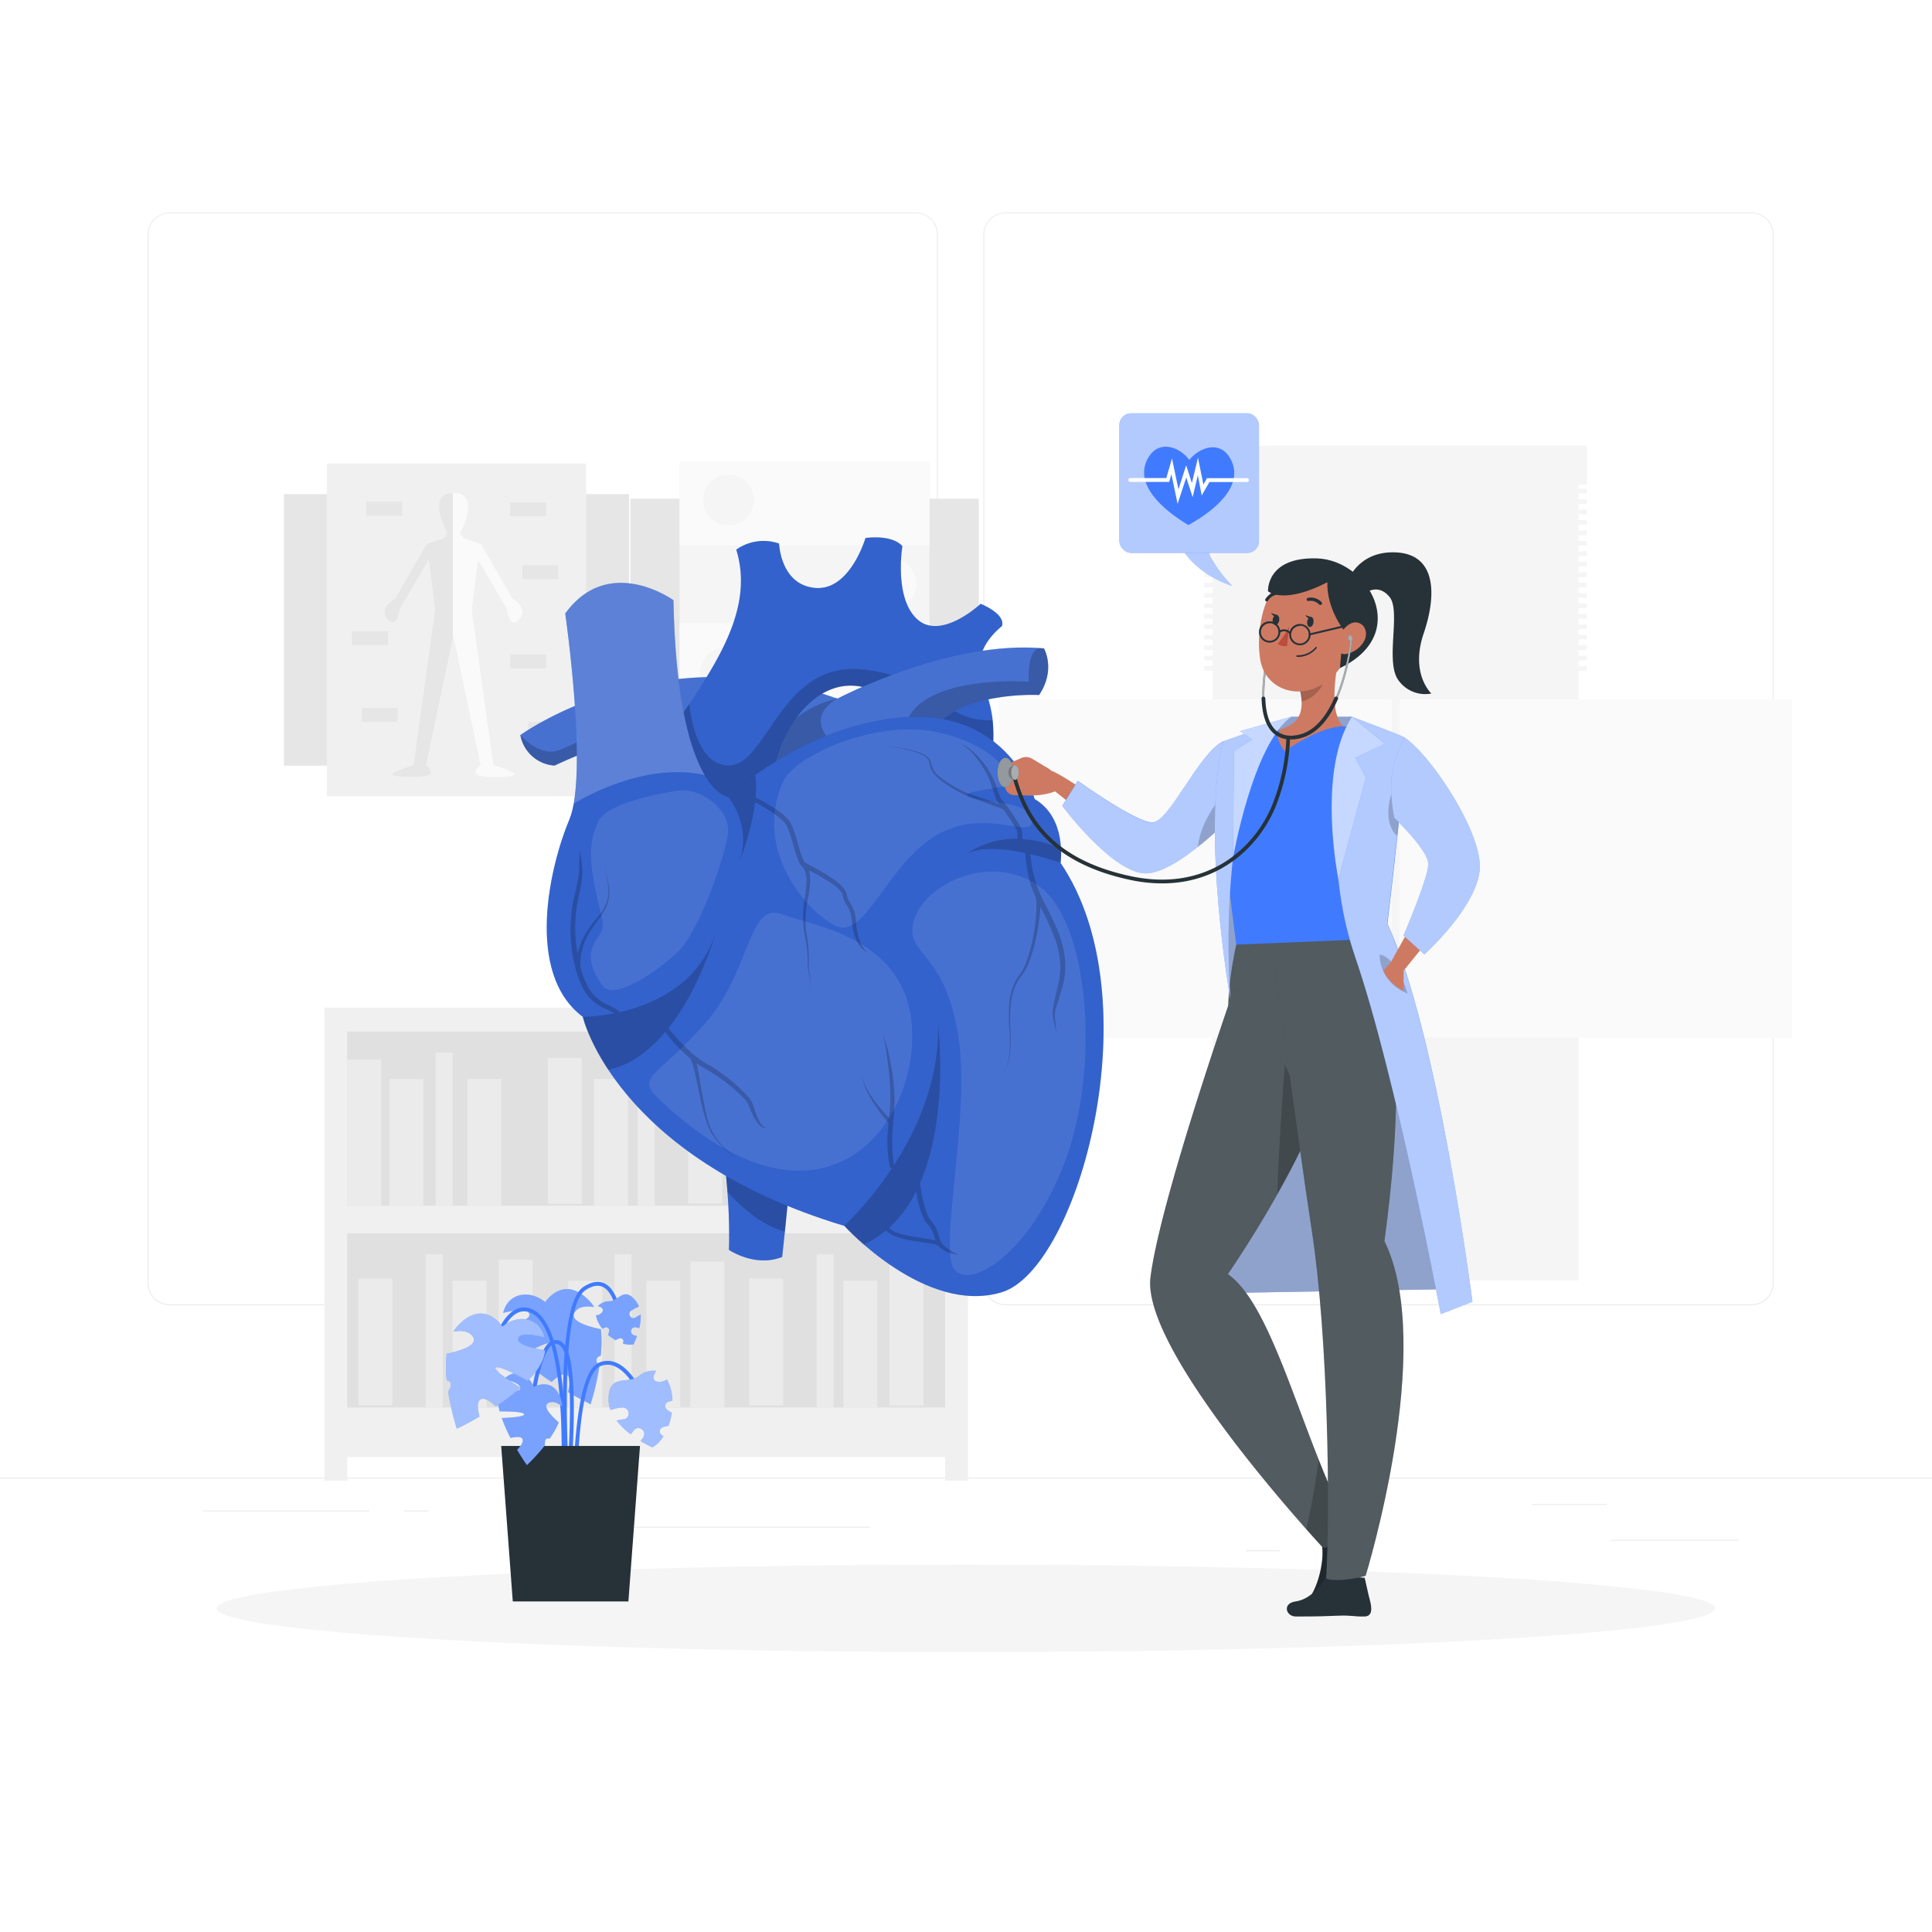 <svg class="animated" id="freepik_stories-cardiologist" xmlns="http://www.w3.org/2000/svg" viewBox="0 0 500 500" version="1.1" xmlns:xlink="http://www.w3.org/1999/xlink" xmlns:svgjs="http://svgjs.com/svgjs"><style>svg#freepik_stories-cardiologist:not(.animated) .animable {opacity: 0;}svg#freepik_stories-cardiologist.animated #freepik--background-complete--inject-176 {animation: 1s 1 forwards cubic-bezier(.36,-0.01,.5,1.38) lightSpeedRight;animation-delay: 0s;}svg#freepik_stories-cardiologist.animated #freepik--Shadow--inject-176 {animation: 1s 1 forwards cubic-bezier(.36,-0.01,.5,1.38) slideDown;animation-delay: 0s;}svg#freepik_stories-cardiologist.animated #freepik--Plant--inject-176 {animation: 1s 1 forwards cubic-bezier(.36,-0.01,.5,1.38) slideUp;animation-delay: 0s;}svg#freepik_stories-cardiologist.animated #freepik--Heart--inject-176 {animation: 1s 1 forwards cubic-bezier(.36,-0.01,.5,1.38) lightSpeedLeft;animation-delay: 0s;}svg#freepik_stories-cardiologist.animated #freepik--speech-bubble--inject-176 {animation: 1s 1 forwards cubic-bezier(.36,-0.01,.5,1.38) fadeIn;animation-delay: 0s;}svg#freepik_stories-cardiologist.animated #freepik--Character--inject-176 {animation: 1s 1 forwards cubic-bezier(.36,-0.01,.5,1.38) zoomOut;animation-delay: 0s;}            @keyframes lightSpeedRight {              from {                transform: translate3d(50%, 0, 0) skewX(-20deg);                opacity: 0;              }              60% {                transform: skewX(10deg);                opacity: 1;              }              80% {                transform: skewX(-2deg);              }              to {                opacity: 1;                transform: translate3d(0, 0, 0);              }            }                    @keyframes slideDown {                0% {                    opacity: 0;                    transform: translateY(-30px);                }                100% {                    opacity: 1;                    transform: translateY(0);                }            }                    @keyframes slideUp {                0% {                    opacity: 0;                    transform: translateY(30px);                }                100% {                    opacity: 1;                    transform: inherit;                }            }                    @keyframes lightSpeedLeft {              from {                transform: translate3d(-50%, 0, 0) skewX(20deg);                opacity: 0;              }              60% {                transform: skewX(-10deg);                opacity: 1;              }              80% {                transform: skewX(2deg);              }              to {                opacity: 1;                transform: translate3d(0, 0, 0);              }            }                    @keyframes fadeIn {                0% {                    opacity: 0;                }                100% {                    opacity: 1;                }            }                    @keyframes zoomOut {                0% {                    opacity: 0;                    transform: scale(1.5);                }                100% {                    opacity: 1;                    transform: scale(1);                }            }        </style><g id="freepik--background-complete--inject-176" style="transform-origin: 250px 228.23px 0px;" class="animable"><rect y="382.4" width="500" height="0.25" style="fill: rgb(235, 235, 235); transform-origin: 250px 382.525px 0px;" id="el5r3c6gfy4lx" class="animable"></rect><rect x="416.78" y="398.49" width="33.12" height="0.25" style="fill: rgb(235, 235, 235); transform-origin: 433.34px 398.615px 0px;" id="eleeqmtawre4b" class="animable"></rect><rect x="322.53" y="401.21" width="8.69" height="0.25" style="fill: rgb(235, 235, 235); transform-origin: 326.875px 401.335px 0px;" id="eltrf4pjzh40q" class="animable"></rect><rect x="396.59" y="389.21" width="19.19" height="0.25" style="fill: rgb(235, 235, 235); transform-origin: 406.185px 389.335px 0px;" id="el5h8y7o09sp8" class="animable"></rect><rect x="52.46" y="390.89" width="43.19" height="0.25" style="fill: rgb(235, 235, 235); transform-origin: 74.055px 391.015px 0px;" id="elmutkpvmrd7" class="animable"></rect><rect x="104.56" y="390.89" width="6.33" height="0.25" style="fill: rgb(235, 235, 235); transform-origin: 107.725px 391.015px 0px;" id="el1biselujxsz" class="animable"></rect><rect x="131.47" y="395.11" width="93.68" height="0.25" style="fill: rgb(235, 235, 235); transform-origin: 178.31px 395.235px 0px;" id="elg871t7fnrx" class="animable"></rect><path d="M237,337.8H43.91a5.71,5.71,0,0,1-5.7-5.71V60.66A5.71,5.71,0,0,1,43.91,55H237a5.71,5.71,0,0,1,5.71,5.71V332.09A5.71,5.71,0,0,1,237,337.8ZM43.91,55.2a5.46,5.46,0,0,0-5.45,5.46V332.09a5.46,5.46,0,0,0,5.45,5.46H237a5.47,5.47,0,0,0,5.46-5.46V60.66A5.47,5.47,0,0,0,237,55.2Z" style="fill: rgb(235, 235, 235); transform-origin: 140.46px 196.4px 0px;" id="elogyx6g62g1" class="animable"></path><path d="M453.31,337.8H260.21a5.72,5.72,0,0,1-5.71-5.71V60.66A5.72,5.72,0,0,1,260.21,55h193.1A5.71,5.71,0,0,1,459,60.66V332.09A5.71,5.71,0,0,1,453.31,337.8ZM260.21,55.2a5.47,5.47,0,0,0-5.46,5.46V332.09a5.47,5.47,0,0,0,5.46,5.46h193.1a5.47,5.47,0,0,0,5.46-5.46V60.66a5.47,5.47,0,0,0-5.46-5.46Z" style="fill: rgb(235, 235, 235); transform-origin: 356.75px 196.4px 0px;" id="ellokrg92ug3" class="animable"></path><g id="el91gdx8cwiwv"><rect x="73.48" y="127.87" width="89.31" height="70.29" style="fill: rgb(230, 230, 230); transform-origin: 118.135px 163.015px 0px; transform: rotate(90deg);" class="animable"></rect></g><rect x="84.59" y="119.96" width="67.09" height="86.1" style="fill: rgb(240, 240, 240); transform-origin: 118.135px 163.01px 0px;" id="elu8z0agko44n" class="animable"></rect><path d="M134.39,160.33c-2.6,2.87-3.25-2.84-3.25-2.84l-7.43-12.63-1.62,13L127.68,198s5.12,1.52,5.45,2.39-8.77,1.09-9.75,0,1-2.39,1-2.39l-7-33.22-.11.53L110.28,198s2,1.3,1,2.39-10.07.85-9.74,0S107,198,107,198l5.59-40.18-1.61-13-7.43,12.63s-.65,5.71-3.25,2.84,2-5.47,2-5.47l8.08-14,4.46-1.55,1-1.24s-5.73-10.27,1.48-10.47h.21c7.21.2,1.49,10.47,1.49,10.47l1,1.24,4.46,1.55,8.08,14S137,157.46,134.39,160.33Z" style="fill: rgb(250, 250, 250); transform-origin: 117.358px 164.344px 0px;" id="elk24fqoebglf" class="animable"></path><path d="M117.21,127.58v37.74L110.28,198s2,1.3,1,2.39-10.07.85-9.74,0S107,198,107,198l5.59-40.18-1.61-13-7.43,12.63s-.65,5.71-3.25,2.84,2-5.47,2-5.47l8.08-14,4.46-1.55,1-1.24S110,127.78,117.21,127.58Z" style="fill: rgb(230, 230, 230); transform-origin: 108.357px 164.35px 0px;" id="elb12x4iu8m3k" class="animable"></path><rect x="132.04" y="129.99" width="9.29" height="3.62" style="fill: rgb(230, 230, 230); transform-origin: 136.685px 131.8px 0px;" id="elf490danke4w" class="animable"></rect><rect x="135.19" y="146.26" width="9.29" height="3.62" style="fill: rgb(230, 230, 230); transform-origin: 139.835px 148.07px 0px;" id="elmaqhjuwdfr" class="animable"></rect><rect x="91.09" y="163.35" width="9.29" height="3.62" style="fill: rgb(230, 230, 230); transform-origin: 95.735px 165.16px 0px;" id="elb5s2ac0b0me" class="animable"></rect><rect x="94.8" y="129.85" width="9.29" height="3.62" style="fill: rgb(230, 230, 230); transform-origin: 99.445px 131.66px 0px;" id="elyfd0edgu5eh" class="animable"></rect><rect x="132.04" y="169.35" width="9.29" height="3.62" style="fill: rgb(230, 230, 230); transform-origin: 136.685px 171.16px 0px;" id="elr39494dpe98" class="animable"></rect><rect x="93.64" y="183.2" width="9.29" height="3.62" style="fill: rgb(230, 230, 230); transform-origin: 98.285px 185.01px 0px;" id="elceuyqnidhnj" class="animable"></rect><rect x="136.69" y="186.82" width="9.29" height="3.62" style="fill: rgb(230, 230, 230); transform-origin: 141.335px 188.63px 0px;" id="el1kr8fqd59gy" class="animable"></rect><g id="elh35kue6wel4"><rect x="163.15" y="129.07" width="90.15" height="67.89" style="fill: rgb(230, 230, 230); transform-origin: 208.225px 163.015px 0px; transform: rotate(-90deg);" class="animable"></rect></g><rect x="175.88" y="119.54" width="64.68" height="86.95" style="fill: rgb(245, 245, 245); transform-origin: 208.22px 163.015px 0px;" id="el1z6rr2v32us" class="animable"></rect><rect x="175.88" y="119.54" width="64.68" height="21.61" style="fill: rgb(250, 250, 250); transform-origin: 208.22px 130.345px 0px;" id="el3c3sewkocq2" class="animable"></rect><rect x="175.88" y="161.14" width="64.68" height="23.76" style="fill: rgb(250, 250, 250); transform-origin: 208.22px 173.02px 0px;" id="eliegjxbj34k" class="animable"></rect><path d="M182,129.38a6.55,6.55,0,1,0,6.55-6.54A6.55,6.55,0,0,0,182,129.38Z" style="fill: rgb(245, 245, 245); transform-origin: 188.55px 129.39px 0px;" id="elor55gbwg37a" class="animable"></path><circle cx="230.6" cy="151" r="6.55" style="fill: rgb(250, 250, 250); transform-origin: 230.6px 151px 0px;" id="el38fkw72xffw" class="animable"></circle><circle cx="187.72" cy="174.09" r="6.55" style="fill: rgb(245, 245, 245); transform-origin: 187.72px 174.09px 0px;" id="el3q3bo0nppua" class="animable"></circle><circle cx="229.82" cy="195.71" r="6.55" style="fill: rgb(250, 250, 250); transform-origin: 229.82px 195.71px 0px;" id="eliw1d6i5y8p" class="animable"></circle><rect x="313.85" y="118.13" width="94.67" height="213.27" style="fill: rgb(245, 245, 245); transform-origin: 361.185px 224.765px 0px;" id="elz8wqkcmdq4r" class="animable"></rect><g id="eloynqkjz6qgc"><rect x="258.54" y="181.01" width="205.27" height="87.53" style="fill: rgb(250, 250, 250); transform-origin: 361.175px 224.775px 0px; transform: rotate(90deg);" class="animable"></rect></g><rect x="360.18" y="121.11" width="2.01" height="208.3" style="fill: rgb(245, 245, 245); transform-origin: 361.185px 225.26px 0px;" id="elj067qteiyc" class="animable"></rect><rect x="311.66" y="115.36" width="99.04" height="10.04" style="fill: rgb(245, 245, 245); transform-origin: 361.18px 120.38px 0px;" id="elygh8gbfeb0l" class="animable"></rect><rect x="311.66" y="126.51" width="99.04" height="1.19" style="fill: rgb(245, 245, 245); transform-origin: 361.18px 127.105px 0px;" id="els3o0ha42xpe" class="animable"></rect><rect x="311.66" y="129.21" width="99.04" height="1.19" style="fill: rgb(245, 245, 245); transform-origin: 361.18px 129.805px 0px;" id="el9khjdu61qy6" class="animable"></rect><rect x="311.66" y="131.91" width="99.04" height="1.19" style="fill: rgb(245, 245, 245); transform-origin: 361.18px 132.505px 0px;" id="elzb2jh7is1z" class="animable"></rect><rect x="311.66" y="134.61" width="99.04" height="1.19" style="fill: rgb(245, 245, 245); transform-origin: 361.18px 135.205px 0px;" id="elj7shznx8z7o" class="animable"></rect><rect x="311.66" y="137.31" width="99.04" height="1.19" style="fill: rgb(245, 245, 245); transform-origin: 361.18px 137.905px 0px;" id="el614s5jqeqvr" class="animable"></rect><rect x="311.66" y="140.01" width="99.04" height="1.19" style="fill: rgb(245, 245, 245); transform-origin: 361.18px 140.605px 0px;" id="eljvnrg8c6myl" class="animable"></rect><rect x="311.66" y="142.71" width="99.04" height="1.19" style="fill: rgb(245, 245, 245); transform-origin: 361.18px 143.305px 0px;" id="el86d7hhkodwk" class="animable"></rect><rect x="311.66" y="145.41" width="99.04" height="1.19" style="fill: rgb(245, 245, 245); transform-origin: 361.18px 146.005px 0px;" id="elf9ew6f8uowd" class="animable"></rect><rect x="311.66" y="148.11" width="99.04" height="1.19" style="fill: rgb(245, 245, 245); transform-origin: 361.18px 148.705px 0px;" id="el71lt6n1vvev" class="animable"></rect><rect x="311.66" y="150.81" width="99.04" height="1.19" style="fill: rgb(245, 245, 245); transform-origin: 361.18px 151.405px 0px;" id="el7e64szjqs7h" class="animable"></rect><rect x="311.66" y="153.51" width="99.04" height="1.19" style="fill: rgb(245, 245, 245); transform-origin: 361.18px 154.105px 0px;" id="eleuzm39pqq0m" class="animable"></rect><rect x="311.66" y="156.21" width="99.04" height="1.19" style="fill: rgb(245, 245, 245); transform-origin: 361.18px 156.805px 0px;" id="elir49krv87m9" class="animable"></rect><rect x="311.66" y="158.91" width="99.04" height="1.19" style="fill: rgb(245, 245, 245); transform-origin: 361.18px 159.505px 0px;" id="elnnmvplyqukm" class="animable"></rect><rect x="311.66" y="161.61" width="99.04" height="1.19" style="fill: rgb(245, 245, 245); transform-origin: 361.18px 162.205px 0px;" id="elbwmflrx8wcb" class="animable"></rect><rect x="311.66" y="164.31" width="99.04" height="1.19" style="fill: rgb(245, 245, 245); transform-origin: 361.18px 164.905px 0px;" id="elxhes0pih3r7" class="animable"></rect><rect x="311.66" y="167.01" width="99.04" height="1.19" style="fill: rgb(245, 245, 245); transform-origin: 361.18px 167.605px 0px;" id="el7nxxkdrffc5" class="animable"></rect><rect x="311.66" y="169.71" width="99.04" height="1.19" style="fill: rgb(245, 245, 245); transform-origin: 361.18px 170.305px 0px;" id="elgam98dfsdkh" class="animable"></rect><rect x="311.66" y="172.41" width="99.04" height="1.19" style="fill: rgb(245, 245, 245); transform-origin: 361.18px 173.005px 0px;" id="el23d1x0cssavh" class="animable"></rect><polygon points="83.97 260.77 83.97 383.2 89.85 383.2 89.85 377.08 244.6 377.08 244.6 383.2 250.49 383.2 250.49 260.77 83.97 260.77" style="fill: rgb(240, 240, 240); transform-origin: 167.23px 321.985px 0px;" id="elgbuh0nggo1q" class="animable"></polygon><g id="elhkwdtapmjsb"><rect x="89.85" y="266.96" width="154.75" height="45.09" style="fill: rgb(224, 224, 224); transform-origin: 167.225px 289.505px 0px; transform: rotate(180deg);" class="animable"></rect></g><g id="el9kl4x7dv27p"><rect x="235.81" y="274.26" width="8.79" height="37.79" style="fill: rgb(235, 235, 235); transform-origin: 240.205px 293.155px 0px; transform: rotate(180deg);" class="animable"></rect></g><g id="elc67glndct"><rect x="193.31" y="274.26" width="8.79" height="37.79" style="fill: rgb(235, 235, 235); transform-origin: 197.705px 293.155px 0px; transform: rotate(180deg);" class="animable"></rect></g><g id="el94y1hz46hwp"><rect x="141.78" y="273.79" width="8.79" height="37.79" style="fill: rgb(235, 235, 235); transform-origin: 146.175px 292.685px 0px; transform: rotate(-170.22deg);" class="animable"></rect></g><g id="ellv771co1yq"><rect x="224.92" y="279.24" width="8.79" height="32.81" style="fill: rgb(235, 235, 235); transform-origin: 229.315px 295.645px 0px; transform: rotate(180deg);" class="animable"></rect></g><g id="ely3lykragpe"><rect x="204.71" y="279.24" width="8.79" height="32.81" style="fill: rgb(235, 235, 235); transform-origin: 209.105px 295.645px 0px; transform: rotate(180deg);" class="animable"></rect></g><g id="el60agwnnamjb"><rect x="153.71" y="279.24" width="8.79" height="32.81" style="fill: rgb(235, 235, 235); transform-origin: 158.105px 295.645px 0px; transform: rotate(180deg);" class="animable"></rect></g><g id="elxhtazl0e7g"><rect x="178.1" y="278.68" width="8.79" height="32.81" style="fill: rgb(235, 235, 235); transform-origin: 182.495px 295.085px 0px; transform: rotate(-167.47deg);" class="animable"></rect></g><g id="elisagzp7jcl"><rect x="217.32" y="272.39" width="4.4" height="39.67" style="fill: rgb(235, 235, 235); transform-origin: 219.52px 292.225px 0px; transform: rotate(180deg);" class="animable"></rect></g><g id="elg2ism6o9cue"><rect x="165.03" y="272.39" width="4.4" height="39.67" style="fill: rgb(235, 235, 235); transform-origin: 167.23px 292.225px 0px; transform: rotate(180deg);" class="animable"></rect></g><rect x="89.85" y="274.26" width="8.79" height="37.79" style="fill: rgb(235, 235, 235); transform-origin: 94.245px 293.155px 0px;" id="elurx4ni2l82q" class="animable"></rect><rect x="100.75" y="279.24" width="8.79" height="32.81" style="fill: rgb(235, 235, 235); transform-origin: 105.145px 295.645px 0px;" id="el4xznbkakuqr" class="animable"></rect><rect x="120.95" y="279.24" width="8.79" height="32.81" style="fill: rgb(235, 235, 235); transform-origin: 125.345px 295.645px 0px;" id="elgetoucsp20d" class="animable"></rect><rect x="112.74" y="272.39" width="4.4" height="39.67" style="fill: rgb(235, 235, 235); transform-origin: 114.94px 292.225px 0px;" id="elq949k63f5sm" class="animable"></rect><rect x="89.85" y="319.19" width="154.75" height="45.09" style="fill: rgb(224, 224, 224); transform-origin: 167.225px 341.735px 0px;" id="el8nlvos3meh7" class="animable"></rect><rect x="178.67" y="326.49" width="8.79" height="37.79" style="fill: rgb(235, 235, 235); transform-origin: 183.065px 345.385px 0px;" id="elr0earbwsabr" class="animable"></rect><g id="eli6nopwbt2co"><rect x="230.2" y="326.02" width="8.79" height="37.79" style="fill: rgb(235, 235, 235); transform-origin: 234.595px 344.915px 0px; transform: rotate(-9.78deg);" class="animable"></rect></g><rect x="147.06" y="331.47" width="8.79" height="32.81" style="fill: rgb(235, 235, 235); transform-origin: 151.455px 347.875px 0px;" id="elux2cfrytkqq" class="animable"></rect><rect x="167.27" y="331.47" width="8.79" height="32.81" style="fill: rgb(235, 235, 235); transform-origin: 171.665px 347.875px 0px;" id="eley7qqyyr6q4" class="animable"></rect><rect x="218.27" y="331.47" width="8.79" height="32.81" style="fill: rgb(235, 235, 235); transform-origin: 222.665px 347.875px 0px;" id="el8tmlgt0swt" class="animable"></rect><g id="elp3grwhpoh59"><rect x="193.88" y="330.91" width="8.79" height="32.81" style="fill: rgb(235, 235, 235); transform-origin: 198.275px 347.315px 0px; transform: rotate(-12.53deg);" class="animable"></rect></g><rect x="159.06" y="324.62" width="4.4" height="39.67" style="fill: rgb(235, 235, 235); transform-origin: 161.26px 344.455px 0px;" id="el4hrmb36c1gr" class="animable"></rect><rect x="211.35" y="324.62" width="4.4" height="39.67" style="fill: rgb(235, 235, 235); transform-origin: 213.55px 344.455px 0px;" id="elrn24m0pqeed" class="animable"></rect><g id="elvdq866n7jh"><rect x="129.07" y="326.02" width="8.79" height="37.79" style="fill: rgb(235, 235, 235); transform-origin: 133.465px 344.915px 0px; transform: rotate(-9.78deg);" class="animable"></rect></g><rect x="117.13" y="331.47" width="8.79" height="32.81" style="fill: rgb(235, 235, 235); transform-origin: 121.525px 347.875px 0px;" id="elky4h27lf02a" class="animable"></rect><g id="elq4nzi4oec1o"><rect x="92.75" y="330.91" width="8.79" height="32.81" style="fill: rgb(235, 235, 235); transform-origin: 97.145px 347.315px 0px; transform: rotate(-12.53deg);" class="animable"></rect></g><rect x="110.21" y="324.62" width="4.4" height="39.67" style="fill: rgb(235, 235, 235); transform-origin: 112.41px 344.455px 0px;" id="elypy2ufnvfdo" class="animable"></rect></g><g id="freepik--Shadow--inject-176" style="transform-origin: 250px 416.24px 0px;" class="animable"><ellipse id="freepik--path--inject-176" cx="250" cy="416.24" rx="193.89" ry="11.32" style="fill: rgb(245, 245, 245); transform-origin: 250px 416.24px 0px;" class="animable"></ellipse></g><g id="freepik--Plant--inject-176" style="transform-origin: 144.727px 373.097px 0px;" class="animable"><path d="M137,340.17c.21,1.47-3.78,2.43-7,3,.26,2.66,2,5.36,4.49,7.88,3.09-1.74,7.49-4,8.3-3.47s-3.62,3.53-6.44,5.24a58,58,0,0,0,6.39,4.84c1.38-1.29,3-2.43,4-1.81s.73,2.63.23,4.42c3.36,1.95,5.87,3.14,5.87,3.14a67.5,67.5,0,0,0,2.24-9.53c-.16-.33-.33-.67-.49-1-.54-1.26,0-1.79.88-2a33.63,33.63,0,0,0,.06-6.87c-3.8-.8-8.42-2.27-6.69-4.55,1-1.37,3-1.53,4.94-1.18a8.61,8.61,0,0,0-.94-1.28c-6.91-7.62-11.74,0-11.74,0-4-3.35-9.66-2.44-10.88,2.79C132.46,339.21,136.78,338.35,137,340.17Z" style="fill: rgb(64, 123, 255); transform-origin: 142.839px 348.512px 0px;" id="elo5rwoxlw26k" class="animable"></path><g id="elj06wthb854f"><path d="M137,340.17c.21,1.47-3.78,2.43-7,3,.26,2.66,2,5.36,4.49,7.88,3.09-1.74,7.49-4,8.3-3.47s-3.62,3.53-6.44,5.24a58,58,0,0,0,6.39,4.84c1.38-1.29,3-2.43,4-1.81s.73,2.63.23,4.42c3.36,1.95,5.87,3.14,5.87,3.14a67.5,67.5,0,0,0,2.24-9.53c-.16-.33-.33-.67-.49-1-.54-1.26,0-1.79.88-2a33.63,33.63,0,0,0,.06-6.87c-3.8-.8-8.42-2.27-6.69-4.55,1-1.37,3-1.53,4.94-1.18a8.61,8.61,0,0,0-.94-1.28c-6.91-7.62-11.74,0-11.74,0-4-3.35-9.66-2.44-10.88,2.79C132.46,339.21,136.78,338.35,137,340.17Z" style="fill: rgb(255, 255, 255); isolation: isolate; opacity: 0.3; transform-origin: 142.839px 348.512px 0px;" class="animable"></path></g><path d="M145.66,396.15l-1-.08c0-.52,4.09-51.53-7.36-56.33a3.88,3.88,0,0,0-3.47.08c-4.13,2.15-6.12,11.08-6.14,11.18l-1-.22c.08-.38,2.1-9.48,6.65-11.84a4.85,4.85,0,0,1,4.32-.13C149.81,343.9,145.84,394,145.66,396.15Z" style="fill: rgb(64, 123, 255); transform-origin: 136.556px 367.257px 0px;" id="el8ztaek2dsp" class="animable"></path><path d="M147.11,395.05c-.21-2.3-4.88-56.27,3.86-62,2.09-1.37,4-1.67,5.55-.86,4.13,2.08,4.67,10.91,4.69,11.28l-1,.06c0-.09-.53-8.63-4.14-10.45-1.25-.63-2.78-.36-4.55.8-8.24,5.41-3.47,60.52-3.42,61.08Z" style="fill: rgb(64, 123, 255); transform-origin: 153.444px 363.397px 0px;" id="el54v65v3vi7d" class="animable"></path><path d="M148.42,399.41c-.07-1.76-1.5-43.07,6.45-46.69a5.59,5.59,0,0,1,4.73,0c5.47,2.41,8.84,12.58,9,13l-1,.31c0-.1-3.38-10.18-8.43-12.4a4.54,4.54,0,0,0-3.91,0c-6.1,2.78-6.31,34-5.87,45.74Z" style="fill: rgb(64, 123, 255); transform-origin: 158.439px 375.803px 0px;" id="elj1etng1evs" class="animable"></path><path d="M146.4,397.52l-1-.11c1.4-12.3,4.08-45.07-.29-49a1.73,1.73,0,0,0-1.8-.56c-2.93,1.13-4.72,11.79-5.16,15.8l-1-.11c.17-1.54,1.77-15.07,5.8-16.62a2.64,2.64,0,0,1,2.81.74C151.43,352.74,146.6,395.69,146.4,397.52Z" style="fill: rgb(64, 123, 255); transform-origin: 142.829px 372.151px 0px;" id="elkb3j7c7gvgb" class="animable"></path><polygon points="129.71 374.21 165.63 374.21 162.63 414.45 132.71 414.45 129.71 374.21" style="fill: rgb(38, 50, 56); transform-origin: 147.67px 394.33px 0px;" id="elbolmlrn0fvo" class="animable"></polygon><path d="M134.6,359.44c-.37,1-3.16.21-5.35-.57-.76,1.74-.58,4,.06,6.4,2.5,0,6,.08,6.32.71s-3.45.93-5.78,1a41.47,41.47,0,0,0,2.28,5.18c1.3-.33,2.69-.47,3.07.24s-.45,1.87-1.37,2.81c1.4,2.35,2.54,3.95,2.54,3.95a46.9,46.9,0,0,0,4.65-5.11c0-.26,0-.53,0-.8.1-1,.61-1.11,1.22-.91a23.57,23.57,0,0,0,2.38-4.21c-2.07-1.8-4.41-4.29-2.56-5.1,1.11-.49,2.35.07,3.45,1a5.11,5.11,0,0,0-.14-1.11c-1.65-7.07-7.24-4-7.24-4-1.33-3.45-5.12-4.82-7.66-2C132.11,357.28,135.06,358.23,134.6,359.44Z" style="fill: rgb(64, 123, 255); transform-origin: 137.131px 367.282px 0px;" id="elghaq310bib6" class="animable"></path><g id="el4x9ti3owa5q"><path d="M134.6,359.44c-.37,1-3.16.21-5.35-.57-.76,1.74-.58,4,.06,6.4,2.5,0,6,.08,6.32.71s-3.45.93-5.78,1a41.47,41.47,0,0,0,2.28,5.18c1.3-.33,2.69-.47,3.07.24s-.45,1.87-1.37,2.81c1.4,2.35,2.54,3.95,2.54,3.95a46.9,46.9,0,0,0,4.65-5.11c0-.26,0-.53,0-.8.1-1,.61-1.11,1.22-.91a23.57,23.57,0,0,0,2.38-4.21c-2.07-1.8-4.41-4.29-2.56-5.1,1.11-.49,2.35.07,3.45,1a5.11,5.11,0,0,0-.14-1.11c-1.65-7.07-7.24-4-7.24-4-1.33-3.45-5.12-4.82-7.66-2C132.11,357.28,135.06,358.23,134.6,359.44Z" style="fill: rgb(255, 255, 255); isolation: isolate; opacity: 0.3; transform-origin: 137.131px 367.282px 0px;" class="animable"></path></g><path d="M161.28,364.22a13.57,13.57,0,0,0-3.29.69,7.93,7.93,0,0,1-.48-2.38c-.23-7.24,5-4.19,7.7-6.32a5.91,5.91,0,0,1,4.59-1.43,8.44,8.44,0,0,0-.62,1.24,1.14,1.14,0,0,0,.87,1.55,3.33,3.33,0,0,0,2-.25,3,3,0,0,0,.52-.36,10.35,10.35,0,0,1,1,2.43,13.42,13.42,0,0,1,.46,3.09,11,11,0,0,0-1.21.35,1.13,1.13,0,0,0-.45,1.72,5.45,5.45,0,0,0,1.49,1.05A16.26,16.26,0,0,1,173,369l-.37.06c-.26.05-.52.12-.78.19l-.43.16a1.16,1.16,0,0,0-.68.88,1.12,1.12,0,0,0,.43,1.05,3.71,3.71,0,0,0,.54.33,8.12,8.12,0,0,1-2.87,2.9,29.51,29.51,0,0,1-3.06-1.62c.22-.29.44-.58.64-.88a1.71,1.71,0,0,0,.31-1.14,1.55,1.55,0,0,0-1.73-1.33,1.57,1.57,0,0,0-1,.59c-.24.36-.51.7-.77,1a19.11,19.11,0,0,1-3.68-3.57l.11,0a12.77,12.77,0,0,1,2-.34,1.54,1.54,0,0,0-.39-3Z" style="fill: rgb(64, 123, 255); transform-origin: 165.766px 364.655px 0px;" id="elpk0h1q772ja" class="animable"></path><g id="el7qaa4y1ryr9"><path d="M161.28,364.22a13.57,13.57,0,0,0-3.29.69,7.93,7.93,0,0,1-.48-2.38c-.23-7.24,5-4.19,7.7-6.32a5.91,5.91,0,0,1,4.59-1.43,8.44,8.44,0,0,0-.62,1.24,1.14,1.14,0,0,0,.87,1.55,3.33,3.33,0,0,0,2-.25,3,3,0,0,0,.52-.36,10.35,10.35,0,0,1,1,2.43,13.42,13.42,0,0,1,.46,3.09,11,11,0,0,0-1.21.35,1.13,1.13,0,0,0-.45,1.72,5.45,5.45,0,0,0,1.49,1.05A16.26,16.26,0,0,1,173,369l-.37.06c-.26.05-.52.12-.78.19l-.43.16a1.16,1.16,0,0,0-.68.88,1.12,1.12,0,0,0,.43,1.05,3.71,3.71,0,0,0,.54.33,8.12,8.12,0,0,1-2.87,2.9,29.51,29.51,0,0,1-3.06-1.62c.22-.29.44-.58.64-.88a1.71,1.71,0,0,0,.31-1.14,1.55,1.55,0,0,0-1.73-1.33,1.57,1.57,0,0,0-1,.59c-.24.36-.51.7-.77,1a19.11,19.11,0,0,1-3.68-3.57l.11,0a12.77,12.77,0,0,1,2-.34,1.54,1.54,0,0,0-.39-3Z" style="fill: rgb(255, 255, 255); isolation: isolate; opacity: 0.5; transform-origin: 165.766px 364.655px 0px;" class="animable"></path></g><path d="M163.35,339.24a9,9,0,0,1,2-1.08,5.17,5.17,0,0,0-.79-1.46c-3.06-3.91-4.44,0-6.82.06a4,4,0,0,0-3,1.26,6.68,6.68,0,0,1,.87.37.77.77,0,0,1,.22,1.2,2.3,2.3,0,0,1-1.17.77,3.27,3.27,0,0,1-.44,0,7.53,7.53,0,0,0,.54,1.71,9.55,9.55,0,0,0,1.12,1.83,6.86,6.86,0,0,1,.78-.35.78.78,0,0,1,1,.71,3.51,3.51,0,0,1-.33,1.2,11.75,11.75,0,0,0,2,1.39l.22-.13.5-.25a1.32,1.32,0,0,1,.3-.1.77.77,0,0,1,.74.16.78.78,0,0,1,.23.74,2.21,2.21,0,0,1-.14.41,5.5,5.5,0,0,0,2.78.26,20.83,20.83,0,0,0,.9-2.19l-.72-.18a1.16,1.16,0,0,1-.66-.46,1.07,1.07,0,0,1-.14-.8,1,1,0,0,1,.46-.66,1.07,1.07,0,0,1,.8-.14c.28.08.57.14.85.21a13.11,13.11,0,0,0,.37-3.49l-.07,0a7.6,7.6,0,0,0-1.23.72,1.05,1.05,0,0,1-1.13-1.78Z" style="fill: rgb(64, 123, 255); transform-origin: 160.023px 341.489px 0px;" id="elttlq3fhmau" class="animable"></path><g id="elnmru8o6wchi"><path d="M163.35,339.24a9,9,0,0,1,2-1.08,5.17,5.17,0,0,0-.79-1.46c-3.06-3.91-4.44,0-6.82.06a4,4,0,0,0-3,1.26,6.68,6.68,0,0,1,.87.37.77.77,0,0,1,.22,1.2,2.3,2.3,0,0,1-1.17.77,3.27,3.27,0,0,1-.44,0,7.53,7.53,0,0,0,.54,1.71,9.55,9.55,0,0,0,1.12,1.83,6.86,6.86,0,0,1,.78-.35.78.78,0,0,1,1,.71,3.51,3.51,0,0,1-.33,1.2,11.75,11.75,0,0,0,2,1.39l.22-.13.5-.25a1.32,1.32,0,0,1,.3-.1.77.77,0,0,1,.74.16.78.78,0,0,1,.23.74,2.21,2.21,0,0,1-.14.41,5.5,5.5,0,0,0,2.78.26,20.83,20.83,0,0,0,.9-2.19l-.72-.18a1.16,1.16,0,0,1-.66-.46,1.07,1.07,0,0,1-.14-.8,1,1,0,0,1,.46-.66,1.07,1.07,0,0,1,.8-.14c.28.08.57.14.85.21a13.11,13.11,0,0,0,.37-3.49l-.07,0a7.6,7.6,0,0,0-1.23.72,1.05,1.05,0,0,1-1.13-1.78Z" style="fill: rgb(255, 255, 255); isolation: isolate; opacity: 0.3; transform-origin: 160.023px 341.489px 0px;" class="animable"></path></g><path d="M134.08,346.49c-.21,1.47,3.78,2.44,7,3-.27,2.67-2,5.37-4.5,7.89-3.08-1.74-7.49-4-8.3-3.48s3.63,3.53,6.45,5.24a56.48,56.48,0,0,1-6.39,4.84c-1.39-1.29-3-2.42-4-1.81s-.73,2.64-.24,4.42c-3.35,2-5.87,3.15-5.87,3.15a67.5,67.5,0,0,1-2.24-9.53c.17-.33.34-.67.49-1,.54-1.25,0-1.78-.88-2a33.52,33.52,0,0,1,0-6.86c3.8-.8,8.42-2.28,6.69-4.55-1-1.38-3-1.53-4.94-1.19a7.9,7.9,0,0,1,.93-1.28c6.92-7.62,11.74,0,11.74,0,4-3.35,9.66-2.44,10.88,2.79C138.66,345.53,134.34,344.67,134.08,346.49Z" style="fill: rgb(64, 123, 255); transform-origin: 128.252px 354.842px 0px;" id="elv1kaa0lxhi" class="animable"></path><g id="elhhh6micu04"><path d="M134.08,346.49c-.21,1.47,3.78,2.44,7,3-.27,2.67-2,5.37-4.5,7.89-3.08-1.74-7.49-4-8.3-3.48s3.63,3.53,6.45,5.24a56.48,56.48,0,0,1-6.39,4.84c-1.39-1.29-3-2.42-4-1.81s-.73,2.64-.24,4.42c-3.35,2-5.87,3.15-5.87,3.15a67.5,67.5,0,0,1-2.24-9.53c.17-.33.34-.67.49-1,.54-1.25,0-1.78-.88-2a33.52,33.52,0,0,1,0-6.86c3.8-.8,8.42-2.28,6.69-4.55-1-1.38-3-1.53-4.94-1.19a7.9,7.9,0,0,1,.93-1.28c6.92-7.62,11.74,0,11.74,0,4-3.35,9.66-2.44,10.88,2.79C138.66,345.53,134.34,344.67,134.08,346.49Z" style="fill: rgb(255, 255, 255); isolation: isolate; opacity: 0.5; transform-origin: 128.252px 354.842px 0px;" class="animable"></path></g></g><g id="freepik--Heart--inject-176" style="transform-origin: 210.141px 237.239px 0px;" class="animable"><path d="M205.51,288c0,6.47-1.48,21.85-2.38,30.7-.41,3.95-.71,6.6-.71,6.6-7,2.79-13.77-1.83-13.77-1.83a143.27,143.27,0,0,0-.39-15,209.71,209.71,0,0,0-3-22.9S205.51,278.68,205.51,288Z" style="fill: rgb(64, 123, 255); transform-origin: 195.385px 304.657px 0px;" id="el39jwhes70jo" class="animable"></path><g id="el3aqlv5rwoxm"><path d="M205.51,288c0,6.47-1.48,21.85-2.38,30.7-.41,3.95-.71,6.6-.71,6.6-7,2.79-13.77-1.83-13.77-1.83a143.27,143.27,0,0,0-.39-15,209.71,209.71,0,0,0-3-22.9S205.51,278.68,205.51,288Z" style="opacity: 0.2; transform-origin: 195.385px 304.657px 0px;" class="animable"></path></g><g id="el9rv42odvxyf"><path d="M205.51,288c0,6.47-1.48,21.85-2.38,30.7-5.29-1.34-10.37-5.34-14.87-10.25a209.71,209.71,0,0,0-3-22.9S205.51,278.68,205.51,288Z" style="opacity: 0.2; transform-origin: 195.385px 300.906px 0px;" class="animable"></path></g><path d="M224.64,177.19c-4.87,2.07-7.88,3.66-7.88,3.66-46.11-16.85-82.09,9.39-82.09,9.39a9.63,9.63,0,0,0,8.85,7.89c29.09-13.63,47.77-10.73,50.19,8.6,0,0,15.58,11.21,30.93,11Z" style="fill: rgb(64, 123, 255); transform-origin: 179.655px 196.469px 0px;" id="elq49ld4hw99i" class="animable"></path><g id="elnwrwaznba7s"><path d="M224.64,177.19c-4.87,2.07-7.88,3.66-7.88,3.66-46.11-16.85-82.09,9.39-82.09,9.39a9.63,9.63,0,0,0,8.85,7.89c29.09-13.63,47.77-10.73,50.19,8.6,0,0,15.58,11.21,30.93,11Z" style="opacity: 0.2; transform-origin: 179.655px 196.469px 0px;" class="animable"></path></g><g id="el6g10aqt64l"><path d="M224.64,177.19v40.52c-15.35.23-30.93-11-30.93-11-2.43-19.33-21.1-22.23-50.2-8.59a9.64,9.64,0,0,1-8.84-7.9s36-26.24,82.09-9.4C216.76,180.84,219.77,179.27,224.64,177.19Z" style="fill: rgb(255, 255, 255); opacity: 0.1; transform-origin: 179.655px 196.447px 0px;" class="animable"></path></g><g id="el79v8h5j91yx"><path d="M224.64,196.64v21.07c-15.35.23-30.93-11-30.93-11-2.43-19.33-21.1-22.23-50.2-8.59a9.64,9.64,0,0,1-8.84-7.9s4.49,5.29,9.27,4.13,21.94-12.74,35.71-8.35,19.12,8.57,19.12,8.57,5.34-11.21,18-13.75c0,0-7,3.29-3.2,9.24C215.61,193.31,220.55,195.41,224.64,196.64Z" style="opacity: 0.2; transform-origin: 179.655px 199.267px 0px;" class="animable"></path></g><path d="M161.88,216c.76-23.13,36.88-47.31,28.66-73.74a12.19,12.19,0,0,1,11.09-1.58s.34,10.7,9.35,11.48,13-12.91,13-12.91,6.75-1.05,9.56,2.1c0,0-2.25,13.57,3.94,19s16.31-4.08,16.31-4.08,6.55,2.54,5.52,5.77c0,0-7.21,5.37-5.52,12.17s5.06,11.42,2.25,26-23.06-5.37-23.06-5.37,2.25-15.78-11.25-17.33-24.22,17.19-22,34.53Z" style="fill: rgb(64, 123, 255); transform-origin: 210.65px 177.541px 0px;" id="eltu2rv9dmdyg" class="animable"></path><g id="el3wfzbhron4e"><path d="M259.26,162.1s-7.21,5.38-5.52,12.18c1,4,2.55,7.22,3.11,12.13a44.9,44.9,0,0,1-.86,13.85c-2.81,14.56-23.06-5.38-23.06-5.38s2.25-15.77-11.24-17.32-24.22,17.19-21.95,34.53L161.88,216c.36-11,8.68-22.19,16.46-33.77,8.59-12.82,16.51-26.08,12.2-40a12.22,12.22,0,0,1,11.09-1.58s.33,10.7,9.35,11.48,13-12.91,13-12.91,6.74-1.06,9.56,2.1c0,0-2.25,13.57,3.93,19s16.31-4.07,16.31-4.07S260.3,158.88,259.26,162.1Z" style="opacity: 0.2; transform-origin: 210.626px 177.525px 0px;" class="animable"></path></g><g id="el7arn9kk5ey3"><path d="M256,200.26c-2.81,14.56-23.06-5.38-23.06-5.38s2.25-15.77-11.24-17.32-24.22,17.19-21.95,34.53L161.88,216c.36-11,8.68-22.19,16.46-33.77.76,6,3.08,15.68,10.09,15.89,10.18.29,13.43-27.09,34.8-24.86,19.69,2.05,20,13.62,33.62,13.13A44.9,44.9,0,0,1,256,200.26Z" style="opacity: 0.2; transform-origin: 209.464px 194.565px 0px;" class="animable"></path></g><path d="M270.18,167.81c-24.41-2.3-53.42,13-53.42,13l-.56-.2v36.16c9,1.94,19,1.25,26.43-7.07,0,0-6.71-12.16-2.25-19.5,7-11.57,28.54-10.34,28.54-10.34C273.34,173.28,270.18,167.81,270.18,167.81Z" style="fill: rgb(64, 123, 255); transform-origin: 243.737px 192.623px 0px;" id="elqhsnspl24gr" class="animable"></path><g id="elouzw0vwa8vq"><path d="M270.18,167.81c-24.41-2.3-53.42,13-53.42,13l-.56-.2v36.16c9,1.94,19,1.25,26.43-7.07,0,0-6.71-12.16-2.25-19.5,7-11.57,28.54-10.34,28.54-10.34C273.34,173.28,270.18,167.81,270.18,167.81Z" style="opacity: 0.2; transform-origin: 243.737px 192.623px 0px;" class="animable"></path></g><g id="el1nlx9e98vvb"><path d="M268.92,179.9s-21.51-1.23-28.54,10.34c-4.45,7.34,2.25,19.5,2.25,19.5-.43.48-.87.94-1.32,1.37-7.31,7-16.64,7.53-25.1,5.7V180.65l.55.19S244.85,166,269,167.71c.39,0,.78.07,1.18.1C270.18,167.81,273.35,173.28,268.92,179.9Z" style="fill: rgb(255, 255, 255); opacity: 0.1; transform-origin: 243.744px 192.641px 0px;" class="animable"></path></g><g id="eldz4hevue9ci"><path d="M268.92,179.9s-21.51-1.23-28.54,10.34c-4.45,7.34,2.25,19.5,2.25,19.5-.43.48-.87.94-1.32,1.37-6.34-7-8.83-16-7.12-23,3.38-13.83,32.06-11.68,32.06-11.68s-.54-8.14,2.75-8.7a2.6,2.6,0,0,1,1.18.1S273.35,173.28,268.92,179.9Z" style="opacity: 0.2; transform-origin: 252.472px 189.406px 0px;" class="animable"></path></g><path d="M150.84,263.17s8.31,36.22,67.69,54.1c0,0,21,23.18,40.73,17.16s39.29-75.66,15.2-111.13c0,0,1.77-11.54-6.67-16.48,0,0-6.74-22.91-33.17-21.23s-46.2,20.65-46.2,20.65-13.19-1.31-14.14-50.91c0,0-16.75-12.1-28,3.45,0,0,6,41.59,1.06,53.31S135.64,251.8,150.84,263.17Z" style="fill: rgb(64, 123, 255); transform-origin: 213.55px 243.137px 0px;" id="elz4p9z3mapa9" class="animable"></path><g id="elrh9fs3lwt2s"><path d="M259.26,334.43c-13.84,4.22-28.27-5.89-35.68-12.33a67.18,67.18,0,0,1-5.05-4.84c-35.83-10.78-53.07-28.25-61.09-40.4-5.29-8-6.6-13.69-6.6-13.69-15.19-11.37-8.43-39.35-3.47-51.08A19,19,0,0,0,148.5,208c2.74-15.14-2.19-49.25-2.19-49.25,11.22-15.54,28-3.44,28-3.44.5,26.42,4.49,39.14,8.1,45.25,3.16,5.37,6.05,5.65,6.05,5.65a69,69,0,0,1,7-5.65c8-5.74,22.21-13.92,39.16-15,26.42-1.69,33.17,21.23,33.17,21.23,5.42,3.17,6.63,9.08,6.79,12.89a19.65,19.65,0,0,1-.13,3.59C298.55,258.77,279,328.4,259.26,334.43Z" style="opacity: 0.2; transform-origin: 213.555px 243.126px 0px;" class="animable"></path></g><g id="el61qbyqbx81"><path d="M182.38,200.59C165.85,196.86,148.5,208,148.5,208c2.74-15.14-2.19-49.25-2.19-49.25,11.22-15.54,28-3.44,28-3.44C174.78,181.76,178.77,194.48,182.38,200.59Z" style="fill: rgb(255, 255, 255); opacity: 0.2; transform-origin: 164.345px 179.411px 0px;" class="animable"></path></g><g id="el5ouikxpyxnd"><path d="M175.43,204.64c6.42-.85,13.34,5.17,13,10.5s-7.37,25.87-13,31.21-16.58,12.59-19.39,8.82-4.5-7.93-1.69-12,1.69-3.44-.28-13-1.13-13.44.84-17.71S169.81,205.37,175.43,204.64Z" style="fill: rgb(255, 255, 255); opacity: 0.1; transform-origin: 170.675px 230.387px 0px;" class="animable"></path></g><g id="elhwyl5zdia7p"><path d="M202.71,202.22c2.94-6.52,23.52-16,39.44-12.8s21.09,12.67,18.47,13.76-13.56,1.68-9.42,3.21,15.76.91,15.89,6-12.21-3.74-24.94,3.87-18.29,27.21-26,23.29S194.83,219.66,202.71,202.22Z" style="fill: rgb(255, 255, 255); opacity: 0.1; transform-origin: 233.713px 214.421px 0px;" class="animable"></path></g><g id="ellb234syat9b"><path d="M170.67,284.59c-6.52-6.12-.46-5.77,11.71-19.62s11.05-31.63,20-28.36,33.38,6.33,33.7,31.11S212,323.38,170.67,284.59Z" style="fill: rgb(255, 255, 255); opacity: 0.1; transform-origin: 202.047px 269.595px 0px;" class="animable"></path></g><g id="el1elc4itn70e"><path d="M236.12,241.19c-.41-10.4,18.24-21.2,32.05-12.38s16.64,47.27,7.5,71.63-25,33.64-28.82,27.85,4.35-39.77,1.19-60S236.37,247.27,236.12,241.19Z" style="fill: rgb(255, 255, 255); opacity: 0.1; transform-origin: 258.537px 277.758px 0px;" class="animable"></path></g><g id="elyuzuxn4uim8"><g style="opacity: 0.2; transform-origin: 211.679px 258.66px 0px;" class="animable"><path d="M220.33,237.34c.15,1,.22,2.32.5,3.47a11.79,11.79,0,0,0,1.26,3.36,6.16,6.16,0,0,0,2.55,2.46c-1.83-1.52-2.49-3.8-2.87-6-.09-.56-.15-1.12-.21-1.69s-.07-1.15-.16-1.77a8.37,8.37,0,0,0-1.34-3.42,7.3,7.3,0,0,1-.73-1.45,6.2,6.2,0,0,1-.2-.77,4,4,0,0,0-.33-1,9.2,9.2,0,0,0-2.61-2.66,51,51,0,0,0-6.05-3.66l-1.52-.82c-.11-.06-.26-.14-.27-.18a.93.93,0,0,1-.18-.2,3.58,3.58,0,0,1-.35-.65,26.42,26.42,0,0,1-1.08-3.22c-.32-1.11-.64-2.24-1-3.37-.18-.56-.38-1.12-.61-1.68-.11-.28-.25-.56-.37-.83a9.84,9.84,0,0,0-.52-.86,13.1,13.1,0,0,0-2.71-2.47c-1-.7-2-1.31-3-1.91s-2-1.12-3-1.64a27.33,27.33,0,0,0-.06-5.8,69,69,0,0,0-7,5.65s6.19,7.31,2.86,16.8a65.48,65.48,0,0,0,4.1-15.42c.85.47,1.7.94,2.53,1.44a32.81,32.81,0,0,1,2.85,1.9,12.7,12.7,0,0,1,2.43,2.22c.13.22.27.4.39.64s.23.5.33.77a16.88,16.88,0,0,1,.58,1.6c.36,1.08.67,2.2,1,3.32a26.11,26.11,0,0,0,1.14,3.4,4.59,4.59,0,0,0,.49.88,2.13,2.13,0,0,0,.66.64,6.64,6.64,0,0,1,.88,3.41,27.9,27.9,0,0,1-.36,4.14,29.13,29.13,0,0,0-.35,8.5c.22,1.42.54,2.76.71,4.16a34.58,34.58,0,0,1,.3,4.19c0,.71,0,1.42.11,2.12a13.88,13.88,0,0,0,.49,2.07,5.48,5.48,0,0,1-.8,4,5.56,5.56,0,0,0,.93-4,15.05,15.05,0,0,1-.42-2.06c-.06-.69,0-1.39,0-2.1a37.57,37.57,0,0,0-.17-4.24c-.12-1.4-.42-2.82-.59-4.18a28.81,28.81,0,0,1,.62-8.31,28.33,28.33,0,0,0,.5-4.26,8.85,8.85,0,0,0-.34-2.63l.28.15a49.75,49.75,0,0,1,5.94,3.49,8.34,8.34,0,0,1,2.3,2.24c.09.1.08.2.13.29a2,2,0,0,1,.1.37,6.34,6.34,0,0,0,.26.92,8.61,8.61,0,0,0,.84,1.66A7.05,7.05,0,0,1,220.33,237.34Z" id="el268ciih8u67" style="transform-origin: 206.555px 228.795px 0px;" class="animable"></path><path d="M196.66,290.44a15.1,15.1,0,0,1-1-2.27c-.3-.79-.58-1.59-.83-2.4a7.52,7.52,0,0,0-1.54-2.32,47,47,0,0,0-8-6.7c-.73-.48-1.46-1-2.25-1.38a16.26,16.26,0,0,1-2.11-1.32,35.21,35.21,0,0,1-3.81-3.33A42.34,42.34,0,0,1,173,266.1c7.93-10.06,11.89-23.49,12.26-24.8C181,254.8,169,260,160.37,261.94a7.93,7.93,0,0,0-1.93-1.33c-.92-.46-1.82-.84-2.62-1.34a10,10,0,0,1-3.76-4.1,22.67,22.67,0,0,1-1.85-5,14.46,14.46,0,0,1,1-6.09,19.81,19.81,0,0,1,1.62-3.22c.64-1,1.38-2,2.13-3a15.57,15.57,0,0,0,1.94-3.17,9.28,9.28,0,0,0,.81-3.63c.08-2.51-1.19-4.79-1-7.26-.26,2.47.92,4.83.75,7.26a9.05,9.05,0,0,1-.9,3.46,14.72,14.72,0,0,1-2,3c-.76.93-1.58,1.89-2.27,2.92a20.06,20.06,0,0,0-1.8,3.28,18.31,18.31,0,0,0-1,3.17c-.18-1-.33-2-.43-3a37.86,37.86,0,0,1,.65-11.72,32.24,32.24,0,0,0,1-6,29.12,29.12,0,0,0-.71-6c-.12,2,0,4-.19,5.94a51.58,51.58,0,0,1-1.16,5.79A38.82,38.82,0,0,0,147.8,244a36.8,36.8,0,0,0,1,6,24.35,24.35,0,0,0,2.09,5.75,10.93,10.93,0,0,0,4.27,4.54c1.3.77,2.69,1.21,3.78,1.93a45.47,45.47,0,0,1-8.14.93s1.31,5.7,6.6,13.69c5.89-1.18,10.8-5.05,14.77-9.81l.47.64a38,38,0,0,0,3.45,3.94c.84.84,1.74,1.64,2.66,2.41a27.35,27.35,0,0,1,1,3.29c.28,1.22.54,2.46.8,3.7.52,2.47,1,5,1.7,7.41a27.15,27.15,0,0,0,1.25,3.62,12.73,12.73,0,0,0,2.08,3.21,25.19,25.19,0,0,0,5.72,5,25.45,25.45,0,0,1-5.51-5.15,15.56,15.56,0,0,1-3-6.8c-.59-2.45-1-4.94-1.44-7.43-.21-1.25-.43-2.5-.67-3.75-.13-.65-.26-1.29-.42-1.94a17.34,17.34,0,0,0,2.11,1.33c.73.39,1.45.84,2.17,1.3a45.55,45.55,0,0,1,7.9,6.37,6.49,6.49,0,0,1,1.36,1.91,24.34,24.34,0,0,0,1,2.43,10.67,10.67,0,0,0,1.41,2.26,4,4,0,0,0,1,.89,1.76,1.76,0,0,0,1.29.29A2.66,2.66,0,0,1,196.66,290.44Z" id="elqaww3umvber" style="transform-origin: 173.077px 260.21px 0px;" class="animable"></path><path d="M275,255.25a19.58,19.58,0,0,0,.67-6.34,24,24,0,0,0-1.27-6.24c-1.31-4-3.54-7.67-5.25-11.37a33.5,33.5,0,0,1-2.51-10.24,75.18,75.18,0,0,1,7.85,2.24,19.65,19.65,0,0,0,.13-3.59,27.49,27.49,0,0,0-10-2.53c0-.15-.05-.3-.06-.45a6.74,6.74,0,0,1,0-.89,4.41,4.41,0,0,0-.6-2.06c-.62-1.16-1.34-2.21-2-3.27a34.06,34.06,0,0,0-2.31-3.06,4.43,4.43,0,0,1-.91-1.44c-.23-.56-.44-1.15-.64-1.74a22.22,22.22,0,0,0-1.46-3.56,20.85,20.85,0,0,0-2.08-3.25,23.76,23.76,0,0,0-2.59-2.81,13.26,13.26,0,0,0-1.49-1.2,4.26,4.26,0,0,0-1.72-.81,8.36,8.36,0,0,1,2.91,2.31,23.29,23.29,0,0,1,2.29,3,22.85,22.85,0,0,1,1.84,3.22,29.4,29.4,0,0,1,1.26,3.49c.19.61.39,1.21.62,1.83a5.66,5.66,0,0,0,.9,1.56l-7-2.36a29.33,29.33,0,0,1-8-4.38A6.08,6.08,0,0,1,241,197.6a3,3,0,0,0-1.34-2,7.73,7.73,0,0,0-2.13-1c-3-1-6.13-1.11-9.12-2,3,.93,6.12,1.17,9,2.2a7.44,7.44,0,0,1,2,1,2.69,2.69,0,0,1,1.15,1.79,5,5,0,0,0,.87,2.23,9.26,9.26,0,0,0,1.6,1.76,30.23,30.23,0,0,0,8.1,4.73l8.46,3.12c.4.55.81,1.12,1.2,1.69.7,1,1.4,2.09,2,3.14a3.13,3.13,0,0,1,.53,1.5,7,7,0,0,0,0,1,2.87,2.87,0,0,0,0,.31,22.93,22.93,0,0,0-13.23,3.93c3.75-2,10-1.35,15.25-.26a38.53,38.53,0,0,0,.62,4.91,27.9,27.9,0,0,0,1.86,6.08c.08.18.17.37.26.55a12.43,12.43,0,0,1,.16,2.15c0,1-.06,2-.15,3a52.15,52.15,0,0,1-.92,6,35.88,35.88,0,0,1-1.67,5.79,12.5,12.5,0,0,1-1.36,2.62c-.26.39-.62.82-.9,1.25a12.2,12.2,0,0,0-.74,1.38,17.28,17.28,0,0,0-1.35,6,49.81,49.81,0,0,0,.08,6.11,37.28,37.28,0,0,1,0,6.07,11.74,11.74,0,0,1-2,5.65,11.84,11.84,0,0,0,2.17-5.64,37.54,37.54,0,0,0,.09-6.09,49.14,49.14,0,0,1,.06-6.07,16.87,16.87,0,0,1,1.43-5.8,11,11,0,0,1,.74-1.29c.28-.41.58-.75.9-1.2a13.47,13.47,0,0,0,1.5-2.73,36.82,36.82,0,0,0,1.83-5.86,51.73,51.73,0,0,0,1.06-6.05,27.89,27.89,0,0,0,.22-2.89,68.78,68.78,0,0,1,3.83,8.35,23,23,0,0,1,1.29,5.93,19.11,19.11,0,0,1-.54,6l-.7,3a30.16,30.16,0,0,0-.62,3.09,9,9,0,0,0,.19,3.19c.24,1,.47,2,.74,3.05-.08-1-.22-2.08-.31-3.11a8.91,8.91,0,0,1,.08-3C273.82,259.28,274.42,257.26,275,255.25Z" id="elznx0qh1bkeq" style="transform-origin: 252.057px 235.45px 0px;" class="animable"></path><path d="M243.18,320.66a13.38,13.38,0,0,0-1.2-3.34,11.66,11.66,0,0,0-1.09-1.47,6.07,6.07,0,0,1-.79-1.32,29.83,29.83,0,0,1-1.71-6.48c-.11-.64-.2-1.28-.29-1.91,7.62-17.54,4.67-41.16,4.67-41.16.41,14.4-5.38,27.21-11.4,36.55a36.53,36.53,0,0,1-.42-8c.15-2.89.53-5.81.58-8.79a50,50,0,0,0-.88-8.82,45.24,45.24,0,0,0-2.22-8.52,32.9,32.9,0,0,1,.86,4.29c.23,1.45.42,2.9.59,4.35a59,59,0,0,1,.53,8.68c0,1.52-.2,3.06-.35,4.6a43.82,43.82,0,0,1-3.81-4.56,20.93,20.93,0,0,1-3.3-6.4A21.16,21.16,0,0,0,225.8,285a45.19,45.19,0,0,0,4.13,5.63c-.09.92-.17,1.85-.21,2.79a39.05,39.05,0,0,0,0,4.46,32.72,32.72,0,0,0,.66,4.42l.52-.11a86.19,86.19,0,0,1-12.4,15.05,67.18,67.18,0,0,0,5.05,4.84,25.36,25.36,0,0,0,5.71-3.64,6.46,6.46,0,0,0,1,.8c1.86,1.24,5.22,1.75,8.19,2.2,2,.3,4,.61,4.54,1.05l0,0c.05.06.08.13.13.19a5.67,5.67,0,0,0,1.51,1.1,8.74,8.74,0,0,0,3.4.94,24.66,24.66,0,0,1-2.95-1.69A4.74,4.74,0,0,1,243.18,320.66Zm-4.58-.26c-2.72-.41-6.09-.91-7.76-2a4.63,4.63,0,0,1-.74-.61,32.35,32.35,0,0,0,7-9.54v0a27.94,27.94,0,0,0,1.82,6.81,7.31,7.31,0,0,0,1,1.6,10,10,0,0,1,1,1.27,13,13,0,0,1,1.18,3.1h0C241.27,320.82,240.09,320.63,238.6,320.4Z" id="el5amt79bb4w" style="transform-origin: 233.265px 294.85px 0px;" class="animable"></path></g></g></g><g id="freepik--speech-bubble--inject-176" style="transform-origin: 307.755px 129.305px 0px;" class="animable"><path d="M303.61,136.88s1.85,10.17,15.3,14.77c0,0-7.65-7.39-7.65-14.77Z" style="fill: rgb(64, 123, 255); transform-origin: 311.26px 144.265px 0px;" id="el7gb83vv3f4i" class="animable"></path><g id="elv6clmu1xjba"><path d="M303.61,136.88s1.85,10.17,15.3,14.77c0,0-7.65-7.39-7.65-14.77Z" style="fill: rgb(255, 255, 255); opacity: 0.6; transform-origin: 311.26px 144.265px 0px;" class="animable"></path></g><rect x="289.69" y="106.96" width="36.13" height="36.13" rx="3.03" style="fill: rgb(64, 123, 255); transform-origin: 307.755px 125.025px 0px;" id="el7ltwyuz32ly" class="animable"></rect><g id="eleih8u23rr8c"><rect x="289.69" y="106.96" width="36.13" height="36.13" rx="3.03" style="fill: rgb(255, 255, 255); opacity: 0.6; transform-origin: 307.755px 125.025px 0px;" class="animable"></rect></g><path d="M297.35,118.16c2.75-4.32,7.85-2.57,10.45.85,2.7-3.34,7.85-5,10.48-.55,4.42,7.41-5,14.09-9.45,16.69-.5.3-.92.55-1.27.74-.34-.2-.75-.46-1.24-.77C302,132.39,292.72,125.45,297.35,118.16Z" style="fill: rgb(64, 123, 255); transform-origin: 307.76px 125.747px 0px;" id="elp8imo14tzv" class="animable"></path><path d="M304.76,130.4l-1.6-7.68-.57,2H292.52a.5.5,0,0,1,0-1h9.32l1.47-5.07,1.67,8,2-6.23,1.48,4.61,1.57-6.6,1.41,7,.92-1.68h10.35a.5.5,0,0,1,0,1H313L311,128.23,310,123l-1.35,5.66L307,123.57Z" style="fill: rgb(255, 255, 255); transform-origin: 307.615px 124.415px 0px;" id="elqkswvd85whe" class="animable"></path></g><g id="freepik--Character--inject-176" style="transform-origin: 320.562px 280.648px 0px;" class="animable"><path d="M328.13,186.17c-2.41-6.69.65-18.56.69-18.69a.24.24,0,1,0-.47-.12c-.16.59-3.48,13.49-.22,20Z" style="fill: rgb(38, 50, 56); transform-origin: 327.765px 177.269px 0px;" id="el7jvmaz4r4rl" class="animable"></path><g id="el44zq9z9htw6"><path d="M328.13,186.17c-2.41-6.69.65-18.56.69-18.69a.24.24,0,1,0-.47-.12c-.16.59-3.48,13.49-.22,20Z" style="fill: rgb(255, 255, 255); opacity: 0.6; transform-origin: 327.765px 177.269px 0px;" class="animable"></path></g><path d="M261.83,197.27l2.43-1.08a3.08,3.08,0,0,1,2.83.16l4,2.38a5.78,5.78,0,0,1,2.82,4.48l.1,1.15c-3.91,2.07-9.66,1.43-9.66,1.43h-1.66a2.57,2.57,0,0,1-2.65-2.53l0-3.29A3,3,0,0,1,261.83,197.27Z" style="fill: rgb(206, 122, 99); transform-origin: 267.025px 200.902px 0px;" id="elfnpkdnnaqrb" class="animable"></path><path d="M272.1,199.46c3.89,1.49,16.18,10.46,16.18,10.46l-3.2,4.49-13.45-10.75Z" style="fill: rgb(206, 122, 99); transform-origin: 279.955px 206.935px 0px;" id="eluvhct4fojf" class="animable"></path><path d="M316.6,191.84c-6.47,3.14-14,21-18.36,21s-19.33-10.78-19.33-10.78l-4,6.52S287.14,225,295.76,226s25.34-17.09,25.34-17.09Z" style="fill: rgb(64, 123, 255); transform-origin: 298.005px 208.94px 0px;" id="ellvdxd3dlgl" class="animable"></path><g id="el497k9zhukan"><path d="M321.1,208.93s-1.52,1.65-3.89,3.92c-1.95,1.89-4.49,4.19-7.21,6.36-4.89,3.87-10.38,7.25-14.24,6.81-8.62-1-20.84-17.39-20.84-17.39l4-6.52s15,10.81,19.32,10.77,11.9-17.9,18.38-21Z" style="fill: rgb(255, 255, 255); opacity: 0.6; transform-origin: 298.01px 208.969px 0px;" class="animable"></path></g><g id="el5s7kkn2d9vu"><path d="M317.21,212.85c-1.95,1.89-4.49,4.19-7.21,6.36.74-7.34,6.49-13.39,6.49-13.39C317.3,207.48,317.45,210.06,317.21,212.85Z" style="opacity: 0.2; transform-origin: 313.657px 212.515px 0px;" class="animable"></path></g><path d="M318.41,258.63c1.92,13-7,76.09-7,76.09l64.31-1.11L353.5,230.36l-3.63-44.86H334.18S310.08,201.84,318.41,258.63Z" style="fill: rgb(64, 123, 255); transform-origin: 343.565px 260.11px 0px;" id="elx4ejlxc2zls" class="animable"></path><g id="elmpac3c2o5xr"><path d="M318.41,258.63c1.92,13-7,76.09-7,76.09l64.31-1.11L353.5,230.36l-3.63-44.86H334.18S310.08,201.84,318.41,258.63Z" style="fill: rgb(255, 255, 255); opacity: 0.6; transform-origin: 343.565px 260.11px 0px;" class="animable"></path></g><g id="el9usnbfesdag"><path d="M318.41,258.63c1.92,13-7,76.09-7,76.09l64.31-1.11L353.5,230.36l-3.63-44.86H334.18S310.08,201.84,318.41,258.63Z" style="opacity: 0.2; transform-origin: 343.565px 260.11px 0px;" class="animable"></path></g><path d="M319.94,244.47s-3.74,16.52-1.15,22.85,27,4.35,27,4.35V239.06Z" style="fill: rgb(38, 50, 56); transform-origin: 331.833px 255.512px 0px;" id="elwnt4enc267n" class="animable"></path><g id="el6kwq2bilo1l"><path d="M319.94,244.47s-3.74,16.52-1.15,22.85,27,4.35,27,4.35V239.06Z" style="fill: rgb(255, 255, 255); opacity: 0.2; transform-origin: 331.833px 255.512px 0px;" class="animable"></path></g><path d="M355.13,400.25c-1.91,2.53-2.26,1.88-4.07,4.45a66.61,66.61,0,0,1-9.74,11.85c-1.92,1.76-5.67.57-3.24-2,3-3.19,4.61-10.45,4.09-14.22a6.2,6.2,0,0,0-.3-1.25l6.57-4.85h0a27.62,27.62,0,0,0,4.95,1.46A3,3,0,0,1,355.13,400.25Z" style="fill: rgb(38, 50, 56); transform-origin: 346.458px 405.808px 0px;" id="eloqw1h57cseq" class="animable"></path><path d="M341.29,377.8c2.25,5.67,4.62,11.21,7.21,16.21a1.94,1.94,0,0,1-.05.2h0c-.56,1.76-5,7.17-6.06,6.33l-.21-.23c-.54-.58-2-2.18-4.1-4.55-11.58-13.05-42.29-49.37-40.34-65.16,2.45-19.87,21.44-74.15,21.44-74.15l30.7,4.86S346,288,317.78,329.75C326.93,336.14,333.38,357.83,341.29,377.8Z" style="fill: rgb(38, 50, 56); transform-origin: 323.766px 328.539px 0px;" id="elj4p64vss0ql" class="animable"></path><g id="elj6d0id3ckmp"><path d="M341.29,377.8c2.25,5.67,4.62,11.21,7.21,16.21a1.94,1.94,0,0,1-.05.2h0c-.56,1.76-5,7.17-6.06,6.33l-.21-.23c-.54-.58-2-2.18-4.1-4.55-11.58-13.05-42.29-49.37-40.34-65.16,2.45-19.87,21.44-74.15,21.44-74.15l30.7,4.86S346,288,317.78,329.75C326.93,336.14,333.38,357.83,341.29,377.8Z" style="fill: rgb(255, 255, 255); opacity: 0.2; transform-origin: 323.766px 328.539px 0px;" class="animable"></path></g><g id="elq6f3dd9m66"><path d="M355.13,400.25c-1.91,2.53-2.26,1.88-4.07,4.45a66.61,66.61,0,0,1-9.74,11.85c-1.92,1.76-5.67.57-3.24-2,3-3.19,4.61-10.45,4.09-14.22-.54-.58-2-2.18-4.1-4.55,1.61-7.07,2.64-13.72,3.22-18,2.25,5.67,4.62,11.21,7.21,16.21a1.94,1.94,0,0,1-.05.2,27.62,27.62,0,0,0,4.95,1.46A3,3,0,0,1,355.13,400.25Z" style="opacity: 0.2; transform-origin: 346.47px 397.583px 0px;" class="animable"></path></g><g id="el6ja54d2kuqv"><path d="M332.51,275.54s-1.54,20-1.95,33.54c3.72-6.63,6.74-12.67,9.18-18.07Z" style="opacity: 0.2; transform-origin: 335.15px 292.31px 0px;" class="animable"></path></g><path d="M335.39,418.35c6.6,0,7.48-.1,11.19-.22,3.18-.12,3.94.28,6.49.22,2.14,0,2.06-2.09,1.4-4.44-.33-1.18-.84-3.67-1.29-5.58l-9.68-.7c-1.36,2.6-4.44,6.31-8.16,6.81C331.79,414.91,332.75,418.35,335.39,418.35Z" style="fill: rgb(38, 50, 56); transform-origin: 343.955px 412.993px 0px;" id="eliumcx8wlsi" class="animable"></path><path d="M328.37,237.49s7.07,54.66,11.12,81c4.25,27.63,4.79,72,3.72,90,1.55.9,7.16.27,10.21-.68,0,0,18.33-59.26,4.87-86.61,8.71-63.93-3.9-79.58-3.9-79.58Z" style="fill: rgb(38, 50, 56); transform-origin: 345.798px 323.207px 0px;" id="elcx3lfnyz0nm" class="animable"></path><g id="elni1dt15l9"><path d="M328.37,237.49s7.07,54.66,11.12,81c4.25,27.63,4.79,72,3.72,90,1.55.9,7.16.27,10.21-.68,0,0,18.33-59.26,4.87-86.61,8.71-63.93-3.9-79.58-3.9-79.58Z" style="fill: rgb(255, 255, 255); opacity: 0.2; transform-origin: 345.798px 323.207px 0px;" class="animable"></path></g><path d="M316.51,204.37a107.82,107.82,0,0,0,.56,14.53c.58,7.07,1.36,14,2.87,25.57L355.57,243c-1.14-10-.46-21.49,5-44.35a8.32,8.32,0,0,0-7.56-10.5c-1.42-.08-2.92-.14-4.46-.15a115.19,115.19,0,0,0-16.18.69c-1.75.24-3.57.54-5.3.85C320.8,190.64,316.44,198.08,316.51,204.37Z" style="fill: rgb(64, 123, 255); transform-origin: 338.665px 216.213px 0px;" id="elms15s5u6lj" class="animable"></path><path d="M346.62,169.79c-1.19,5.27-2.51,14.88,1,18.21,0,0-5-.53-15.16,6.39-3.21-4.22-1-5.7-1-5.7,5.85-1.64,5.84-5.95,5-10Z" style="fill: rgb(206, 122, 99); transform-origin: 339.169px 182.09px 0px;" id="ell3pvrylev0f" class="animable"></path><g id="elm7v5d319p2k"><path d="M342.46,173.44l-6,5.28a16.71,16.71,0,0,1,.41,2.86c2.22-.42,5.35-3,5.66-5.33A7.9,7.9,0,0,0,342.46,173.44Z" style="opacity: 0.2; transform-origin: 339.542px 177.51px 0px;" class="animable"></path></g><path d="M327.42,188s-12,23.37-9,70.68c0,0-7.58-42.81-1.93-66.79Z" style="fill: rgb(64, 123, 255); transform-origin: 320.909px 223.34px 0px;" id="elwklsgw4rhur" class="animable"></path><g id="el7ck0i6dw4tr"><path d="M327.42,188s-12,23.37-9,70.68c0,0-7.58-42.81-1.93-66.79Z" style="fill: rgb(255, 255, 255); opacity: 0.6; transform-origin: 320.909px 223.34px 0px;" class="animable"></path></g><path d="M334.18,185.5l-13.27,3.72,3.15,2.18-4.74,3-.2,27.58S324.19,192.68,334.18,185.5Z" style="fill: rgb(64, 123, 255); transform-origin: 326.65px 203.74px 0px;" id="elzgz9o3x09ed" class="animable"></path><g id="elswrv3vwwsrc"><path d="M334.18,185.5l-13.27,3.72,3.15,2.18-4.74,3-.2,27.58S324.19,192.68,334.18,185.5Z" style="fill: rgb(255, 255, 255); opacity: 0.7; transform-origin: 326.65px 203.74px 0px;" class="animable"></path></g><path d="M349.87,185.5s-9.72,31.43.88,62.26,22.12,92.33,22.12,92.33l8.2-3.2s-8.93-69.6-22-97.83c0,0,5.72-47.5,4.4-48.22S349.87,185.5,349.87,185.5Z" style="fill: rgb(64, 123, 255); transform-origin: 363.435px 262.795px 0px;" id="elpd84ry3pwmf" class="animable"></path><g id="elhc0fjscrpy"><path d="M381.07,336.89l-8.2,3.2s-11.52-61.51-22.12-92.33-.88-62.26-.88-62.26,12.24,4.62,13.57,5.34c.5.28,0,7.37-.87,16-.29,3-.62,6.27-1,9.47-1.23,11.57-2.58,22.71-2.58,22.71C372.14,267.29,381.07,336.89,381.07,336.89Z" style="fill: rgb(255, 255, 255); opacity: 0.6; transform-origin: 363.435px 262.795px 0px;" class="animable"></path></g><path d="M349.87,185.5l8.53,7-7.65,3.62,2.75,5.12-7.13,26.25S340.7,199.73,349.87,185.5Z" style="fill: rgb(64, 123, 255); transform-origin: 351.518px 206.495px 0px;" id="elco7250w337q" class="animable"></path><g id="eltu9s64s00x"><path d="M349.87,185.5l8.53,7-7.65,3.62,2.75,5.12-7.13,26.25S340.7,199.73,349.87,185.5Z" style="fill: rgb(255, 255, 255); opacity: 0.7; transform-origin: 351.518px 206.495px 0px;" class="animable"></path></g><g id="ely2k8ie2rjvk"><path d="M357.07,247s-.49,6.95,7.21,10.15C364.28,257.12,361.77,248,357.07,247Z" style="opacity: 0.2; transform-origin: 360.672px 252.075px 0px;" class="animable"></path></g><path d="M366.34,237.49,360,248.92l-2,2.31a11.19,11.19,0,0,0,5.25,5.22v-5.22l7.34-9.09Z" style="fill: rgb(206, 122, 99); transform-origin: 364.295px 246.97px 0px;" id="elpzgy20sxhv" class="animable"></path><g id="elq9n1q7n6v6"><path d="M362.57,206.89c-.29,3-.62,6.27-1,9.47-3.9-3.62-1.57-10.54-1.57-10.54A9,9,0,0,1,362.57,206.89Z" style="opacity: 0.2; transform-origin: 360.94px 211.09px 0px;" class="animable"></path></g><path d="M363.44,190.84c6.36,4.14,19,22.77,19.53,32.78S368.62,247,368.62,247l-5.39-4.87s6.42-14.95,6.42-18.52-8.84-12-8.84-12-1.56-7.36-.26-13A36.91,36.91,0,0,1,363.44,190.84Z" style="fill: rgb(64, 123, 255); transform-origin: 371.508px 218.92px 0px;" id="el9nc8xa4w6nb" class="animable"></path><g id="elrrfrx1328te"><path d="M363.44,190.84c6.36,4.14,19,22.77,19.53,32.78S368.62,247,368.62,247l-5.39-4.87s6.42-14.95,6.42-18.52-8.84-12-8.84-12-1.56-7.36-.26-13A36.91,36.91,0,0,1,363.44,190.84Z" style="fill: rgb(255, 255, 255); opacity: 0.6; transform-origin: 371.508px 218.92px 0px;" class="animable"></path></g><path d="M348.27,151.66s2.32-9.06,12.79-8.71,10.93,10.54,7.38,21,2,15.53,2,15.53a8.49,8.49,0,0,1-8.61-3.55c-3.36-4.81.77-17.77-2.21-21.43-3.64-4.48-7.91.23-7.91.23Z" style="fill: rgb(38, 50, 56); transform-origin: 359.355px 161.286px 0px;" id="elhca53oz3gjr" class="animable"></path><path d="M350.62,159.16c-1.22,8.47-1.56,12.07-6.19,16.31-6.95,6.37-17,3.58-18.31-4.95-1.18-7.67,1-20.24,9.56-23.38A11,11,0,0,1,350.62,159.16Z" style="fill: rgb(206, 122, 99); transform-origin: 338.297px 162.652px 0px;" id="elnhrueqkmoja" class="animable"></path><path d="M339.94,161c-.07.72-.5,1.29-.95,1.27s-.77-.6-.7-1.32.5-1.28,1-1.27S340,160.3,339.94,161Z" style="fill: rgb(38, 50, 56); transform-origin: 339.115px 160.975px 0px;" id="el1noz9ltluk6" class="animable"></path><path d="M331.06,160.46c-.07.72-.5,1.29-1,1.27s-.77-.6-.7-1.32.5-1.28,1-1.27S331.13,159.75,331.06,160.46Z" style="fill: rgb(38, 50, 56); transform-origin: 330.21px 160.435px 0px;" id="elwxhsccg6lyo" class="animable"></path><path d="M330.56,159.19l-1.63-.55S329.66,160,330.56,159.19Z" style="fill: rgb(38, 50, 56); transform-origin: 329.745px 159.044px 0px;" id="elwz5jxn29lno" class="animable"></path><path d="M333.62,162.12a21.42,21.42,0,0,1-2.95,4.49,2.86,2.86,0,0,0,2.44.56Z" style="fill: rgb(186, 77, 60); transform-origin: 332.145px 164.682px 0px;" id="elcp471makyc6" class="animable"></path><path d="M336.86,169.94a6.43,6.43,0,0,1-1.18.06.18.18,0,0,1-.18-.21.23.23,0,0,1,.22-.21,6,6,0,0,0,4.74-2.07.21.21,0,0,1,.29-.06.22.22,0,0,1,0,.3A6.35,6.35,0,0,1,336.86,169.94Z" style="fill: rgb(38, 50, 56); transform-origin: 338.153px 168.711px 0px;" id="elqvaphrcss3s" class="animable"></path><path d="M341.71,156.57a.38.38,0,0,1-.3-.11,3.06,3.06,0,0,0-2.76-.93.39.39,0,0,1-.48-.31.45.45,0,0,1,.34-.51,3.84,3.84,0,0,1,3.51,1.13.44.44,0,0,1,0,.6A.45.45,0,0,1,341.71,156.57Z" style="fill: rgb(38, 50, 56); transform-origin: 340.151px 155.606px 0px;" id="el24n6tfgct08j" class="animable"></path><path d="M327.88,155.64a.38.38,0,0,1-.29-.06.41.41,0,0,1-.08-.58,4.39,4.39,0,0,1,3.36-2,.37.37,0,0,1,.38.42.45.45,0,0,1-.44.42,3.5,3.5,0,0,0-2.64,1.59A.48.48,0,0,1,327.88,155.64Z" style="fill: rgb(38, 50, 56); transform-origin: 329.339px 154.324px 0px;" id="elcgd3fvl56ni" class="animable"></path><path d="M339.45,159.74l-1.63-.55S338.54,160.56,339.45,159.74Z" style="fill: rgb(38, 50, 56); transform-origin: 338.635px 159.596px 0px;" id="eldbwlee560z" class="animable"></path><path d="M343.53,150.66s-10.25,5.76-15.37,2.37c0,0-.55-8.91,12.67-8.52s24.56,19.49,5.95,28.39l.86-10S343.28,157.32,343.53,150.66Z" style="fill: rgb(38, 50, 56); transform-origin: 342.359px 158.699px 0px;" id="elf12h1vtvgiu" class="animable"></path><path d="M352.84,166.23a6.85,6.85,0,0,1-4.31,3c-2.28.45-3.12-1.82-2.24-4,.8-2,2.95-4.64,5.12-4.08S354.09,164.29,352.84,166.23Z" style="fill: rgb(206, 122, 99); transform-origin: 349.729px 165.181px 0px;" id="elkusrxhkq0hs" class="animable"></path><path d="M336.42,167a2.76,2.76,0,1,1,2.76-2.76A2.77,2.77,0,0,1,336.42,167Zm0-5a2.27,2.27,0,1,0,2.27,2.27A2.27,2.27,0,0,0,336.42,161.92Z" style="fill: rgb(38, 50, 56); transform-origin: 336.42px 164.24px 0px;" id="elkpei7m0k1b" class="animable"></path><path d="M328.58,166.31a2.76,2.76,0,1,1,2.76-2.76A2.76,2.76,0,0,1,328.58,166.31Zm0-5a2.27,2.27,0,1,0,2.28,2.27A2.27,2.27,0,0,0,328.58,161.28Z" style="fill: rgb(38, 50, 56); transform-origin: 328.58px 163.55px 0px;" id="eltrrdelj2myd" class="animable"></path><path d="M333.9,164.16a.25.25,0,0,1-.19-.09,1.72,1.72,0,0,0-2.46-.32.25.25,0,0,1-.34-.05.24.24,0,0,1,0-.34,2.19,2.19,0,0,1,3.13.4.24.24,0,0,1,0,.34A.25.25,0,0,1,333.9,164.16Z" style="fill: rgb(38, 50, 56); transform-origin: 332.475px 163.518px 0px;" id="elaerpz22bc3" class="animable"></path><path d="M338.94,164.43a.25.25,0,0,1-.24-.18.26.26,0,0,1,.18-.3l8.7-2.07a.25.25,0,0,1,.11.48l-8.7,2.07Z" style="fill: rgb(38, 50, 56); transform-origin: 343.269px 163.155px 0px;" id="ele144ev62g4u" class="animable"></path><path d="M342,187.4c6.51-7,7.9-21.43,8-22.22a.23.23,0,0,0-.22-.26.24.24,0,0,0-.26.22c0,.19-1.38,14.33-7.49,21.46Z" style="fill: rgb(38, 50, 56); transform-origin: 346.001px 176.16px 0px;" id="els6jqlgb54p" class="animable"></path><g id="ellk0t2szs4yf"><path d="M342,187.4c6.51-7,7.9-21.43,8-22.22a.23.23,0,0,0-.22-.26.24.24,0,0,0-.26.22c0,.19-1.38,14.33-7.49,21.46Z" style="fill: rgb(255, 255, 255); opacity: 0.6; transform-origin: 346.001px 176.16px 0px;" class="animable"></path></g><path d="M349.37,165.9c-.23-.29-.61-.2-.49-1s1.52-.83,1,1.15Z" style="fill: rgb(38, 50, 56); transform-origin: 349.426px 165.219px 0px;" id="elthqja6z3d" class="animable"></path><g id="elhtydx95i8f"><path d="M349.37,165.9c-.23-.29-.61-.2-.49-1s1.52-.83,1,1.15Z" style="fill: rgb(255, 255, 255); opacity: 0.6; transform-origin: 349.426px 165.219px 0px;" class="animable"></path></g><path d="M334.07,191.36a6.5,6.5,0,0,1-4.48-1.58c-1.9-1.69-2.95-4.72-3.1-9a.48.48,0,0,1,.47-.5.49.49,0,0,1,.5.47c.14,4,1.08,6.79,2.77,8.3a5.92,5.92,0,0,0,4.55,1.31c4.33-.35,7.89-3.65,10.57-9.8a.49.49,0,0,1,.9.39c-2.85,6.5-6.68,10-11.39,10.38Z" style="fill: rgb(38, 50, 56); transform-origin: 336.39px 185.814px 0px;" id="el4bqtjw7xp9d" class="animable"></path><path d="M300.77,228.62a39.69,39.69,0,0,1-8.46-.94c-22-4.75-27.85-17.09-30.47-27.32a.48.48,0,0,1,.35-.59.49.49,0,0,1,.59.35c2.56,9.95,8.25,22,29.74,26.61,19.85,4.28,32.22-7.27,36.77-18.48a51.9,51.9,0,0,0,3.62-17.41.49.49,0,0,1,.49-.49h0a.49.49,0,0,1,.48.49,53.09,53.09,0,0,1-3.69,17.78C326.18,218.48,316.3,228.62,300.77,228.62Z" style="fill: rgb(38, 50, 56); transform-origin: 297.852px 209.485px 0px;" id="elu27fwsk0sie" class="animable"></path><path d="M262.31,199.93c0,2.11-.94,3.83-2.09,3.83s-2.08-1.72-2.08-3.83.93-3.82,2.08-3.82S262.31,197.82,262.31,199.93Z" style="fill: rgb(38, 50, 56); transform-origin: 260.225px 199.935px 0px;" id="el75414hbhu5t" class="animable"></path><g id="eln1ttysfqb8"><path d="M262.31,199.93c0,2.11-.94,3.83-2.09,3.83s-2.08-1.72-2.08-3.83.93-3.82,2.08-3.82S262.31,197.82,262.31,199.93Z" style="fill: rgb(255, 255, 255); opacity: 0.5; transform-origin: 260.225px 199.935px 0px;" class="animable"></path></g><g id="elxonwp8l5j09"><path d="M263.07,199.93c0,.9-.47,1.63-1.05,1.63s-1.06-.73-1.06-1.63.47-1.63,1.06-1.63S263.07,199,263.07,199.93Z" style="opacity: 0.2; transform-origin: 262.015px 199.93px 0px;" class="animable"></path></g><path d="M263.68,199.93c0,1.06-.46,1.91-1,1.91s-1-.85-1-1.91.47-1.91,1-1.91S263.68,198.88,263.68,199.93Z" style="fill: rgb(38, 50, 56); transform-origin: 262.68px 199.93px 0px;" id="eldgi1dgrto0d" class="animable"></path><g id="elv032v4lw14"><path d="M263.68,199.93c0,1.06-.46,1.91-1,1.91s-1-.85-1-1.91.47-1.91,1-1.91S263.68,198.88,263.68,199.93Z" style="fill: rgb(255, 255, 255); opacity: 0.6; transform-origin: 262.68px 199.93px 0px;" class="animable"></path></g></g><defs>     <filter id="active" height="200%">         <feMorphology in="SourceAlpha" result="DILATED" operator="dilate" radius="2"></feMorphology>                <feFlood flood-color="#32DFEC" flood-opacity="1" result="PINK"></feFlood>        <feComposite in="PINK" in2="DILATED" operator="in" result="OUTLINE"></feComposite>        <feMerge>            <feMergeNode in="OUTLINE"></feMergeNode>            <feMergeNode in="SourceGraphic"></feMergeNode>        </feMerge>    </filter>    <filter id="hover" height="200%">        <feMorphology in="SourceAlpha" result="DILATED" operator="dilate" radius="2"></feMorphology>                <feFlood flood-color="#ff0000" flood-opacity="0.5" result="PINK"></feFlood>        <feComposite in="PINK" in2="DILATED" operator="in" result="OUTLINE"></feComposite>        <feMerge>            <feMergeNode in="OUTLINE"></feMergeNode>            <feMergeNode in="SourceGraphic"></feMergeNode>        </feMerge>            <feColorMatrix type="matrix" values="0   0   0   0   0                0   1   0   0   0                0   0   0   0   0                0   0   0   1   0 "></feColorMatrix>    </filter></defs></svg>